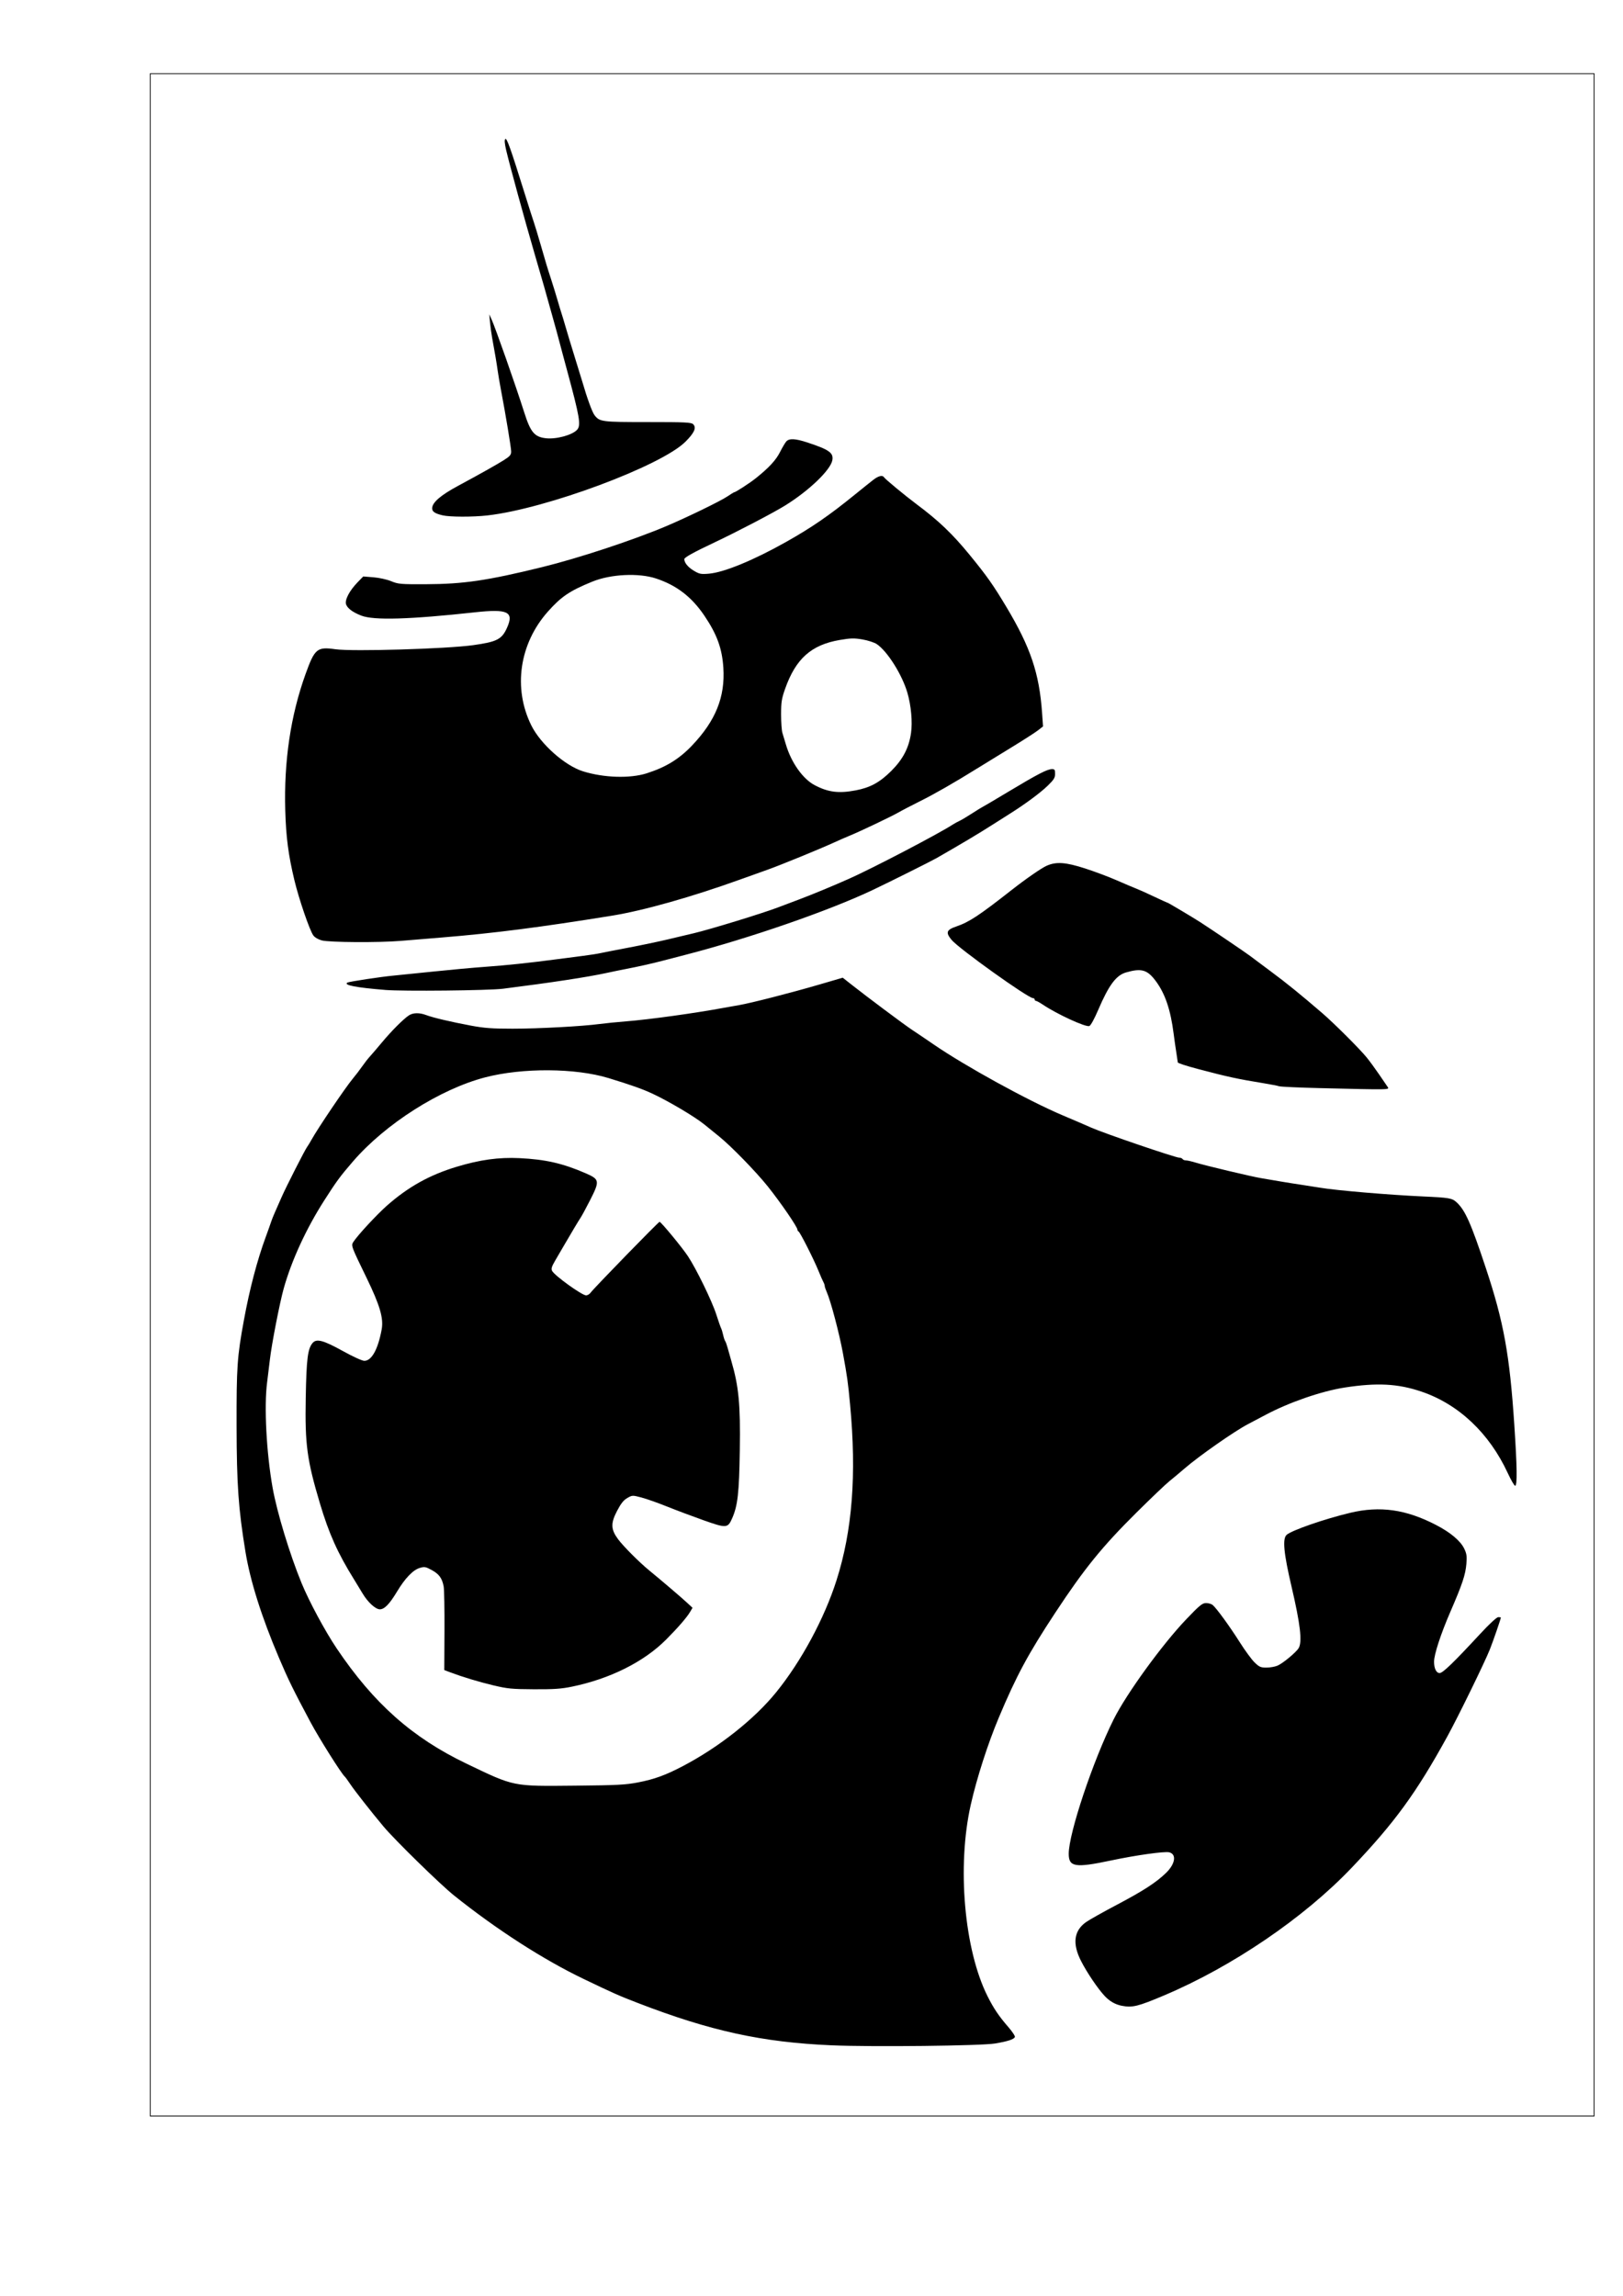 <?xml version="1.0" encoding="UTF-8" standalone="no"?>
<!-- Created with Inkscape (http://www.inkscape.org/) -->

<svg
   width="210mm"
   height="297mm"
   viewBox="0 0 210 297"
   version="1.1"
   id="svg8367"
   inkscape:version="1.1 (c68e22c387, 2021-05-23)"
   sodipodi:docname="BB-11.svg"
   xmlns:inkscape="http://www.inkscape.org/namespaces/inkscape"
   xmlns:sodipodi="http://sodipodi.sourceforge.net/DTD/sodipodi-0.dtd"
   xmlns="http://www.w3.org/2000/svg"
   xmlns:svg="http://www.w3.org/2000/svg">
  <sodipodi:namedview
     id="namedview8369"
     pagecolor="#ffffff"
     bordercolor="#666666"
     borderopacity="1.0"
     inkscape:pageshadow="2"
     inkscape:pageopacity="0.0"
     inkscape:pagecheckerboard="0"
     inkscape:document-units="mm"
     showgrid="false"
     inkscape:zoom="0.69397447"
     inkscape:cx="334.30625"
     inkscape:cy="561.25984"
     inkscape:window-width="1920"
     inkscape:window-height="1017"
     inkscape:window-x="-8"
     inkscape:window-y="-8"
     inkscape:window-maximized="1"
     inkscape:current-layer="layer1" />
  <defs
     id="defs8364" />
  <g
     inkscape:label="Ebene 1"
     inkscape:groupmode="layer"
     id="layer1">
    <path
       style="fill:#000000;stroke-width:1"
       d="M 107.592,264.592 C 98.633,264.21 91.916,262.743 82.52,259.115 c -2.458,-0.949 -3.134,-1.249 -6.985,-3.097 -5.261,-2.525 -11.3,-6.414 -16.796,-10.815 -1.787,-1.431 -7.656,-7.172 -9.121,-8.921 -1.616,-1.931 -3.691,-4.574 -4.292,-5.468 -0.326,-0.485 -0.643,-0.922 -0.704,-0.97 -0.408,-0.325 -3.329,-4.958 -4.448,-7.056 -2.243,-4.203 -2.856,-5.453 -4.08,-8.328 -2.246,-5.274 -3.712,-9.913 -4.336,-13.72 -0.91,-5.554 -1.131,-8.679 -1.146,-16.228 -0.015,-7.694 0.073,-8.973 0.952,-13.758 0.739,-4.025 1.712,-7.724 2.829,-10.76 0.303,-0.825 0.614,-1.698 0.69,-1.94 0.076,-0.243 0.298,-0.798 0.493,-1.235 0.195,-0.437 0.58,-1.31 0.855,-1.94 0.579,-1.325 3.024,-6.135 3.319,-6.526 0.109,-0.146 0.352,-0.542 0.539,-0.882 0.803,-1.459 4.393,-6.773 5.349,-7.918 0.374,-0.447 0.927,-1.171 1.229,-1.607 0.302,-0.437 0.734,-0.992 0.96,-1.235 0.226,-0.243 0.94,-1.076 1.586,-1.852 1.241,-1.49 2.764,-3.017 3.493,-3.502 0.537,-0.357 1.372,-0.371 2.25,-0.037 0.874,0.332 3.157,0.87 5.78,1.361 1.712,0.321 2.741,0.397 5.38,0.396 3.384,-1.8e-4 8.989,-0.303 11.289,-0.609 0.728,-0.097 2.275,-0.252 3.44,-0.344 2.97,-0.235 8.864,-1.052 12.612,-1.747 0.437,-0.081 1.31,-0.236 1.94,-0.344 1.566,-0.268 6.674,-1.576 10.383,-2.658 l 3.063,-0.894 1.082,0.855 c 2.054,1.622 6.957,5.284 7.899,5.9 0.52,0.34 1.778,1.19 2.797,1.89 4.082,2.803 12.223,7.275 16.669,9.157 1.809,0.765 2.612,1.111 3.704,1.593 1.709,0.755 10.891,3.888 11.393,3.888 0.174,0 0.366,0.079 0.426,0.176 0.06,0.097 0.254,0.176 0.431,0.176 0.177,0 0.708,0.118 1.18,0.263 1.314,0.403 7.24,1.814 8.531,2.031 0.631,0.106 1.782,0.302 2.558,0.435 0.776,0.133 2.006,0.328 2.734,0.434 0.728,0.106 1.799,0.273 2.381,0.372 2.05,0.349 8.884,0.929 13.317,1.13 3.397,0.154 3.74,0.215 4.333,0.764 1.105,1.022 1.845,2.689 3.777,8.505 2.312,6.96 3.081,11.2 3.682,20.285 0.359,5.431 0.393,7.786 0.115,7.874 -0.097,0.03 -0.534,-0.715 -0.97,-1.657 -2.387,-5.15 -6.347,-8.888 -11.143,-10.52 -3.055,-1.039 -5.761,-1.183 -9.965,-0.53 -2.984,0.464 -7.175,1.912 -10.223,3.533 -0.861,0.458 -1.883,0.997 -2.271,1.199 -1.739,0.904 -6.321,4.107 -8.202,5.733 -0.631,0.545 -1.523,1.292 -1.983,1.659 -0.46,0.367 -2.372,2.191 -4.25,4.053 -4.433,4.395 -6.748,7.25 -10.499,12.945 -3.525,5.353 -5.039,8.164 -7.323,13.603 -1.406,3.348 -2.837,7.796 -3.613,11.233 -1.8,7.971 -0.856,18.759 2.17,24.788 0.791,1.577 1.479,2.595 2.702,4 0.524,0.602 0.899,1.183 0.833,1.29 -0.188,0.305 -0.931,0.543 -2.556,0.82 -1.781,0.304 -15.884,0.461 -21.167,0.235 z M 82.586,230.577 c 2.099,-0.407 3.539,-0.933 5.78,-2.109 4.676,-2.455 9.239,-6.065 12.058,-9.541 3.251,-4.007 6.237,-9.545 7.811,-14.484 2.053,-6.441 2.61,-13.658 1.756,-22.754 -0.271,-2.893 -0.367,-3.577 -0.922,-6.615 -0.475,-2.6 -1.587,-6.798 -2.11,-7.964 -0.137,-0.306 -0.249,-0.644 -0.249,-0.752 0,-0.108 -0.077,-0.334 -0.172,-0.503 -0.095,-0.168 -0.381,-0.822 -0.636,-1.453 -0.599,-1.479 -2.386,-5.01 -2.575,-5.086 -0.08,-0.032 -0.145,-0.138 -0.145,-0.234 0,-0.347 -2.172,-3.514 -3.84,-5.601 -1.521,-1.902 -4.727,-5.195 -6.287,-6.457 -0.477,-0.386 -1.342,-1.088 -1.922,-1.559 -1.225,-0.996 -4.638,-3.019 -6.74,-3.995 -1.295,-0.601 -2.693,-1.096 -5.64,-1.999 -4.284,-1.312 -11.133,-1.356 -15.963,-0.102 -5.844,1.517 -12.935,6.025 -17.125,10.888 -1.678,1.947 -2.107,2.53 -3.726,5.062 -2.331,3.646 -4.224,7.762 -5.232,11.377 -0.524,1.879 -1.558,7.193 -1.785,9.172 -0.106,0.922 -0.268,2.254 -0.361,2.962 -0.407,3.086 -0.092,9.11 0.712,13.637 0.561,3.156 2.22,8.618 3.745,12.328 0.979,2.383 3.043,6.22 4.55,8.459 4.776,7.098 9.773,11.538 16.753,14.885 6.295,3.019 5.936,2.946 14.111,2.866 5.455,-0.053 6.506,-0.108 8.155,-0.428 z M 63.848,218.032 c -1.937,-0.465 -3.972,-1.081 -5.607,-1.696 l -0.756,-0.285 0.026,-5.054 c 0.014,-2.78 -0.033,-5.372 -0.105,-5.76 -0.198,-1.067 -0.589,-1.606 -1.548,-2.128 -0.786,-0.428 -0.936,-0.454 -1.547,-0.271 -0.871,0.261 -1.902,1.334 -2.938,3.058 -0.969,1.613 -1.63,2.295 -2.223,2.295 -0.563,0 -1.561,-0.917 -2.238,-2.055 -0.294,-0.495 -0.782,-1.296 -1.083,-1.781 -2.138,-3.438 -3.266,-5.949 -4.437,-9.878 -1.672,-5.608 -1.943,-7.62 -1.832,-13.636 0.093,-5.069 0.256,-6.365 0.892,-7.108 0.505,-0.59 1.389,-0.352 3.934,1.058 1.297,0.719 2.472,1.253 2.757,1.253 0.949,0 1.769,-1.486 2.243,-4.064 0.264,-1.436 -0.229,-3.121 -1.952,-6.665 -2.011,-4.137 -2.026,-4.178 -1.707,-4.662 0.601,-0.91 3.034,-3.535 4.355,-4.699 2.753,-2.425 5.503,-3.956 9.012,-5.015 3.009,-0.908 5.44,-1.243 8.107,-1.116 3.362,0.16 5.622,0.674 8.555,1.948 1.837,0.798 1.869,0.988 0.595,3.492 -0.509,1 -1.058,2.016 -1.221,2.259 -0.27,0.402 -1.187,1.936 -2.261,3.782 -0.229,0.394 -0.686,1.177 -1.015,1.741 -0.479,0.821 -0.562,1.093 -0.414,1.368 0.334,0.624 3.861,3.163 4.394,3.163 0.188,0 0.451,-0.155 0.584,-0.345 0.367,-0.524 8.794,-9.182 8.925,-9.169 0.201,0.02 2.899,3.288 3.661,4.435 1.083,1.63 3.126,5.824 3.677,7.548 0.264,0.825 0.542,1.621 0.618,1.77 0.076,0.149 0.198,0.546 0.27,0.882 0.072,0.336 0.19,0.691 0.261,0.788 0.072,0.097 0.215,0.494 0.32,0.882 0.104,0.388 0.317,1.142 0.473,1.676 0.971,3.319 1.191,5.627 1.102,11.553 -0.083,5.54 -0.269,7.19 -0.992,8.825 -0.568,1.285 -0.739,1.296 -3.69,0.252 -1.423,-0.504 -3.553,-1.304 -4.733,-1.778 -1.18,-0.475 -2.673,-1.001 -3.317,-1.17 -1.154,-0.303 -1.181,-0.302 -1.823,0.066 -0.482,0.276 -0.829,0.713 -1.331,1.675 -0.835,1.602 -0.806,2.386 0.137,3.658 0.673,0.909 2.741,2.982 4.013,4.023 1.562,1.279 4.114,3.456 4.866,4.15 l 0.752,0.695 -0.311,0.53 c -0.42,0.715 -1.617,2.096 -3.123,3.602 -2.878,2.879 -7.248,5.059 -12.167,6.072 -1.389,0.286 -2.357,0.352 -4.928,0.338 -2.848,-0.016 -3.422,-0.071 -5.228,-0.505 z m 81.315,41.451 c -0.855,-0.166 -1.578,-0.578 -2.228,-1.27 -0.89,-0.948 -2.295,-3.028 -3.06,-4.529 -1.145,-2.247 -0.927,-3.919 0.657,-5.035 0.424,-0.299 2.215,-1.305 3.98,-2.236 3.418,-1.802 5.089,-2.886 6.367,-4.128 1.191,-1.158 1.384,-2.415 0.408,-2.658 -0.598,-0.149 -4.289,0.369 -7.536,1.056 -4.635,0.981 -5.468,0.85 -5.468,-0.865 0,-2.649 3.131,-12.014 5.814,-17.392 1.654,-3.314 6.276,-9.684 9.396,-12.95 1.73,-1.81 2.077,-2.094 2.558,-2.094 0.306,0 0.691,0.111 0.854,0.247 0.494,0.41 2.219,2.781 3.517,4.834 0.673,1.064 1.533,2.235 1.91,2.602 0.599,0.582 0.794,0.667 1.526,0.667 0.462,0 1.107,-0.113 1.434,-0.251 0.697,-0.295 2.44,-1.743 2.749,-2.284 0.471,-0.826 0.206,-3.094 -0.933,-7.96 -1.011,-4.32 -1.186,-6.176 -0.632,-6.678 0.644,-0.583 4.906,-2.06 8.23,-2.853 3.856,-0.919 7.218,-0.443 11.105,1.574 1.866,0.968 3.155,2.051 3.643,3.059 0.317,0.654 0.364,0.986 0.282,1.964 -0.119,1.424 -0.518,2.618 -2.068,6.196 -1.25,2.885 -2.115,5.533 -2.115,6.471 7e-5,0.877 0.291,1.467 0.722,1.467 0.405,0 1.781,-1.329 5.249,-5.071 1.204,-1.299 2.136,-2.161 2.337,-2.161 0.184,0 0.334,0.022 0.334,0.049 0,0.165 -0.993,3.044 -1.425,4.132 -0.665,1.675 -4.12,8.743 -5.5,11.253 -4.02,7.313 -6.817,11.15 -12.389,16.997 -6.159,6.463 -15.426,12.768 -24.253,16.5 -3.379,1.429 -4.11,1.609 -5.468,1.345 z m 25.576,-118.718 c -2.668,-0.065 -5.022,-0.173 -5.231,-0.241 -0.209,-0.068 -1.082,-0.238 -1.94,-0.378 -3.463,-0.566 -4.681,-0.83 -8.527,-1.845 -1.566,-0.413 -2.646,-0.767 -2.647,-0.865 -7e-4,-0.059 -0.083,-0.611 -0.182,-1.225 -0.1,-0.614 -0.258,-1.72 -0.351,-2.457 -0.396,-3.127 -1.107,-5.222 -2.324,-6.852 -1.09,-1.46 -1.85,-1.678 -3.844,-1.101 -1.283,0.371 -2.226,1.643 -3.603,4.861 -0.502,1.173 -0.969,2.017 -1.146,2.074 -0.492,0.156 -4.167,-1.534 -5.976,-2.749 -0.417,-0.28 -0.834,-0.51 -0.926,-0.51 -0.092,0 -0.168,-0.079 -0.168,-0.176 0,-0.097 -0.095,-0.176 -0.211,-0.176 -0.642,0 -9.606,-6.411 -10.537,-7.536 -0.794,-0.96 -0.674,-1.296 0.625,-1.74 1.653,-0.566 2.942,-1.416 7.128,-4.7 1.86,-1.459 3.883,-2.859 4.564,-3.157 1.241,-0.543 2.442,-0.456 4.973,0.36 1.221,0.394 3.047,1.079 4.057,1.522 1.01,0.444 2.155,0.929 2.543,1.079 0.388,0.15 1.438,0.621 2.333,1.048 0.895,0.427 1.668,0.776 1.718,0.776 0.078,0 3.229,1.875 4.228,2.516 1.366,0.876 5.95,3.981 6.451,4.368 0.34,0.263 1.57,1.183 2.734,2.043 1.957,1.447 3.757,2.906 6.609,5.36 1.517,1.305 4.863,4.644 5.746,5.733 0.393,0.485 1.107,1.458 1.587,2.164 0.48,0.706 0.982,1.44 1.116,1.632 0.278,0.4 0.483,0.396 -8.797,0.171 z M 49.825,128.062 c -3.756,-0.303 -5.404,-0.623 -4.88,-0.947 0.202,-0.125 4.37,-0.757 5.938,-0.901 0.679,-0.062 3.021,-0.301 5.203,-0.53 2.183,-0.229 5.199,-0.504 6.703,-0.611 2.759,-0.196 5.7,-0.507 9.26,-0.979 1.067,-0.141 2.615,-0.342 3.44,-0.446 0.825,-0.104 1.817,-0.26 2.205,-0.346 0.388,-0.086 2.015,-0.405 3.616,-0.707 1.601,-0.302 3.903,-0.785 5.115,-1.073 1.213,-0.288 2.721,-0.645 3.351,-0.794 2.12,-0.502 8.814,-2.554 10.848,-3.325 0.582,-0.221 1.812,-0.685 2.734,-1.031 1.712,-0.643 4.479,-1.789 6.521,-2.7 3.071,-1.369 11.507,-5.776 13.379,-6.988 0.26,-0.168 0.658,-0.387 0.885,-0.487 0.227,-0.099 0.964,-0.537 1.637,-0.973 0.673,-0.436 1.25,-0.792 1.282,-0.792 0.032,0 1.597,-0.924 3.478,-2.053 3.73,-2.239 4.973,-2.881 5.581,-2.884 0.336,-0.001 0.397,0.093 0.397,0.609 0,0.505 -0.161,0.767 -0.926,1.512 -0.976,0.949 -2.92,2.388 -4.983,3.688 -0.679,0.428 -1.632,1.032 -2.117,1.342 -1.857,1.187 -3.933,2.426 -7.32,4.369 -0.726,0.416 -6.134,3.115 -8.29,4.137 -5.64,2.673 -15.937,6.236 -24.165,8.362 -1.116,0.288 -2.465,0.639 -2.999,0.779 -1.3,0.342 -3.168,0.761 -4.674,1.049 -0.679,0.13 -1.83,0.366 -2.558,0.525 -2.412,0.528 -7.22,1.26 -13.406,2.041 -1.844,0.233 -12.905,0.346 -15.258,0.157 z m -8.186,-6.403 c -0.458,-0.122 -0.91,-0.387 -1.1,-0.647 -0.472,-0.646 -1.862,-4.702 -2.447,-7.144 -0.782,-3.26 -1.08,-5.535 -1.181,-8.996 -0.186,-6.405 0.691,-12.306 2.625,-17.675 1.185,-3.289 1.489,-3.542 3.854,-3.207 2.217,0.314 14.398,-0.047 17.831,-0.527 3.106,-0.435 3.72,-0.754 4.399,-2.288 0.9,-2.034 0.073,-2.425 -4.154,-1.964 -8.496,0.927 -13.111,1.061 -14.728,0.426 -1.09,-0.427 -1.757,-0.918 -1.954,-1.437 -0.211,-0.555 0.416,-1.77 1.479,-2.865 l 0.737,-0.759 1.325,0.106 c 0.748,0.06 1.747,0.281 2.295,0.508 0.904,0.374 1.212,0.401 4.498,0.388 4.859,-0.019 7.916,-0.468 14.993,-2.203 4.76,-1.167 11.836,-3.503 16.14,-5.327 2.717,-1.152 6.971,-3.222 7.875,-3.832 0.432,-0.292 0.82,-0.53 0.863,-0.53 0.185,0 2.012,-1.186 2.816,-1.828 1.689,-1.349 2.591,-2.324 3.121,-3.376 0.294,-0.582 0.657,-1.197 0.806,-1.367 0.373,-0.423 1.164,-0.388 2.708,0.118 2.84,0.931 3.431,1.349 3.257,2.304 -0.23,1.267 -3.012,3.936 -6.101,5.854 -1.529,0.949 -6.222,3.401 -9.172,4.793 -2.679,1.264 -3.881,1.93 -3.881,2.153 0,0.456 0.472,1.037 1.202,1.477 0.748,0.452 0.934,0.489 1.98,0.402 1.949,-0.163 5.777,-1.737 9.979,-4.103 3.345,-1.883 5.564,-3.411 8.951,-6.162 0.956,-0.777 2.022,-1.631 2.369,-1.897 0.649,-0.5 1.17,-0.618 1.361,-0.309 0.151,0.245 2.746,2.39 4.233,3.499 2.84,2.119 4.626,3.825 6.858,6.555 2.221,2.716 3.039,3.877 4.749,6.734 3.117,5.211 4.247,8.563 4.609,13.676 l 0.125,1.765 -0.674,0.522 c -0.371,0.287 -1.944,1.297 -3.496,2.243 -1.552,0.946 -3.497,2.14 -4.322,2.653 -2.976,1.851 -5.527,3.313 -7.463,4.276 -1.085,0.54 -2.331,1.189 -2.767,1.443 -0.858,0.499 -5.058,2.496 -6.35,3.019 -0.437,0.177 -1.31,0.558 -1.94,0.848 -1.818,0.835 -7.001,2.955 -8.643,3.537 -0.825,0.292 -2.412,0.859 -3.528,1.261 -6.281,2.262 -12.524,4.024 -16.581,4.68 -9.269,1.499 -15.335,2.277 -21.96,2.818 -1.843,0.15 -4.277,0.351 -5.408,0.446 -2.81,0.235 -9.212,0.196 -10.186,-0.062 z m 69.085,-19.413 c 1.873,-0.357 3.109,-1.031 4.585,-2.5 1.52,-1.513 2.29,-2.986 2.568,-4.915 0.205,-1.421 0.014,-3.547 -0.466,-5.2 -0.681,-2.345 -2.586,-5.375 -3.962,-6.303 -0.315,-0.212 -1.146,-0.484 -1.848,-0.604 -1.081,-0.185 -1.531,-0.175 -2.95,0.068 -3.679,0.629 -5.689,2.425 -7.063,6.31 -0.452,1.278 -0.523,1.73 -0.523,3.32 0,1.013 0.076,2.085 0.168,2.383 0.093,0.298 0.297,0.978 0.455,1.512 0.686,2.321 2.177,4.435 3.698,5.243 1.753,0.931 3.126,1.108 5.336,0.686 z m -27.032,-2.211 c 2.463,-0.787 4.18,-1.839 5.833,-3.572 3.072,-3.22 4.314,-6.299 4.069,-10.083 -0.162,-2.496 -0.828,-4.324 -2.455,-6.732 -1.641,-2.428 -3.592,-3.93 -6.251,-4.81 -2.254,-0.747 -5.871,-0.567 -8.259,0.409 -2.926,1.196 -4.02,1.936 -5.749,3.885 -3.683,4.151 -4.517,9.908 -2.131,14.716 1.197,2.413 4.354,5.213 6.695,5.938 2.711,0.84 6.084,0.942 8.249,0.25 z M 57.266,66.666 c -0.996,-0.234 -1.357,-0.479 -1.35,-0.915 0.012,-0.747 1.089,-1.679 3.345,-2.894 2.848,-1.535 5.068,-2.781 5.953,-3.343 0.774,-0.491 0.926,-0.673 0.926,-1.107 0,-0.482 -0.709,-4.751 -1.335,-8.04 -0.148,-0.776 -0.335,-1.887 -0.417,-2.469 -0.139,-0.994 -0.338,-2.168 -0.717,-4.233 -0.089,-0.485 -0.208,-1.358 -0.265,-1.94 l -0.103,-1.058 0.286,0.617 c 0.493,1.065 3.121,8.542 4.247,12.083 0.81,2.549 1.316,3.154 2.781,3.326 1.344,0.158 3.435,-0.407 4.056,-1.097 0.523,-0.581 0.345,-1.624 -1.328,-7.786 -0.198,-0.728 -0.422,-1.561 -0.499,-1.852 -0.635,-2.403 -1.116,-4.182 -1.314,-4.851 -0.129,-0.437 -0.374,-1.31 -0.544,-1.94 -0.3,-1.113 -0.699,-2.506 -1.821,-6.35 -1.281,-4.389 -3.207,-11.41 -3.667,-13.367 -0.208,-0.883 -0.245,-1.341 -0.12,-1.466 0.19,-0.19 0.702,1.251 2.517,7.072 0.499,1.601 1.018,3.228 1.154,3.616 0.136,0.388 0.533,1.698 0.883,2.91 0.788,2.731 0.854,2.952 1.387,4.586 0.237,0.728 0.603,1.918 0.814,2.646 0.21,0.728 0.45,1.521 0.533,1.764 0.083,0.243 0.321,1.036 0.531,1.764 0.209,0.728 0.739,2.474 1.177,3.881 0.438,1.407 0.866,2.796 0.95,3.087 0.642,2.214 1.302,4.023 1.61,4.414 0.665,0.846 0.917,0.878 6.881,0.878 4.883,0 5.629,0.036 5.875,0.281 0.446,0.445 0.158,1.099 -0.991,2.252 -3.127,3.137 -18.065,8.697 -25.647,9.547 -1.897,0.213 -4.853,0.205 -5.787,-0.015 z"
       id="path8458"
       sodipodi:nodetypes="ssssssssssssssssssssssssscssssscsssssssssssssssssscsssssssssssssssssssssssssscsssssssssssssssssssscssssssssssssssssssssssssssssssssssssssssssssscsssssssssssssssssssssscsssssssssssssssssssssssssssssssssssssssssssssssssssssssssssssssssssssscsssssssssssssssssssssssscssssssssssssssssssssssssscssssssssssssssssscsssssscssssssssssssssssssssscsssssssssssssssssssssssssss" />
    <rect
       style="fill:none;fill-opacity:0.058;stroke:#000000;stroke-width:0.104;stroke-linecap:round;stroke-miterlimit:4;stroke-dasharray:none"
       id="rect8698"
       width="186.816"
       height="264.212"
       x="19.444"
       y="9.531" />
  </g>
</svg>
